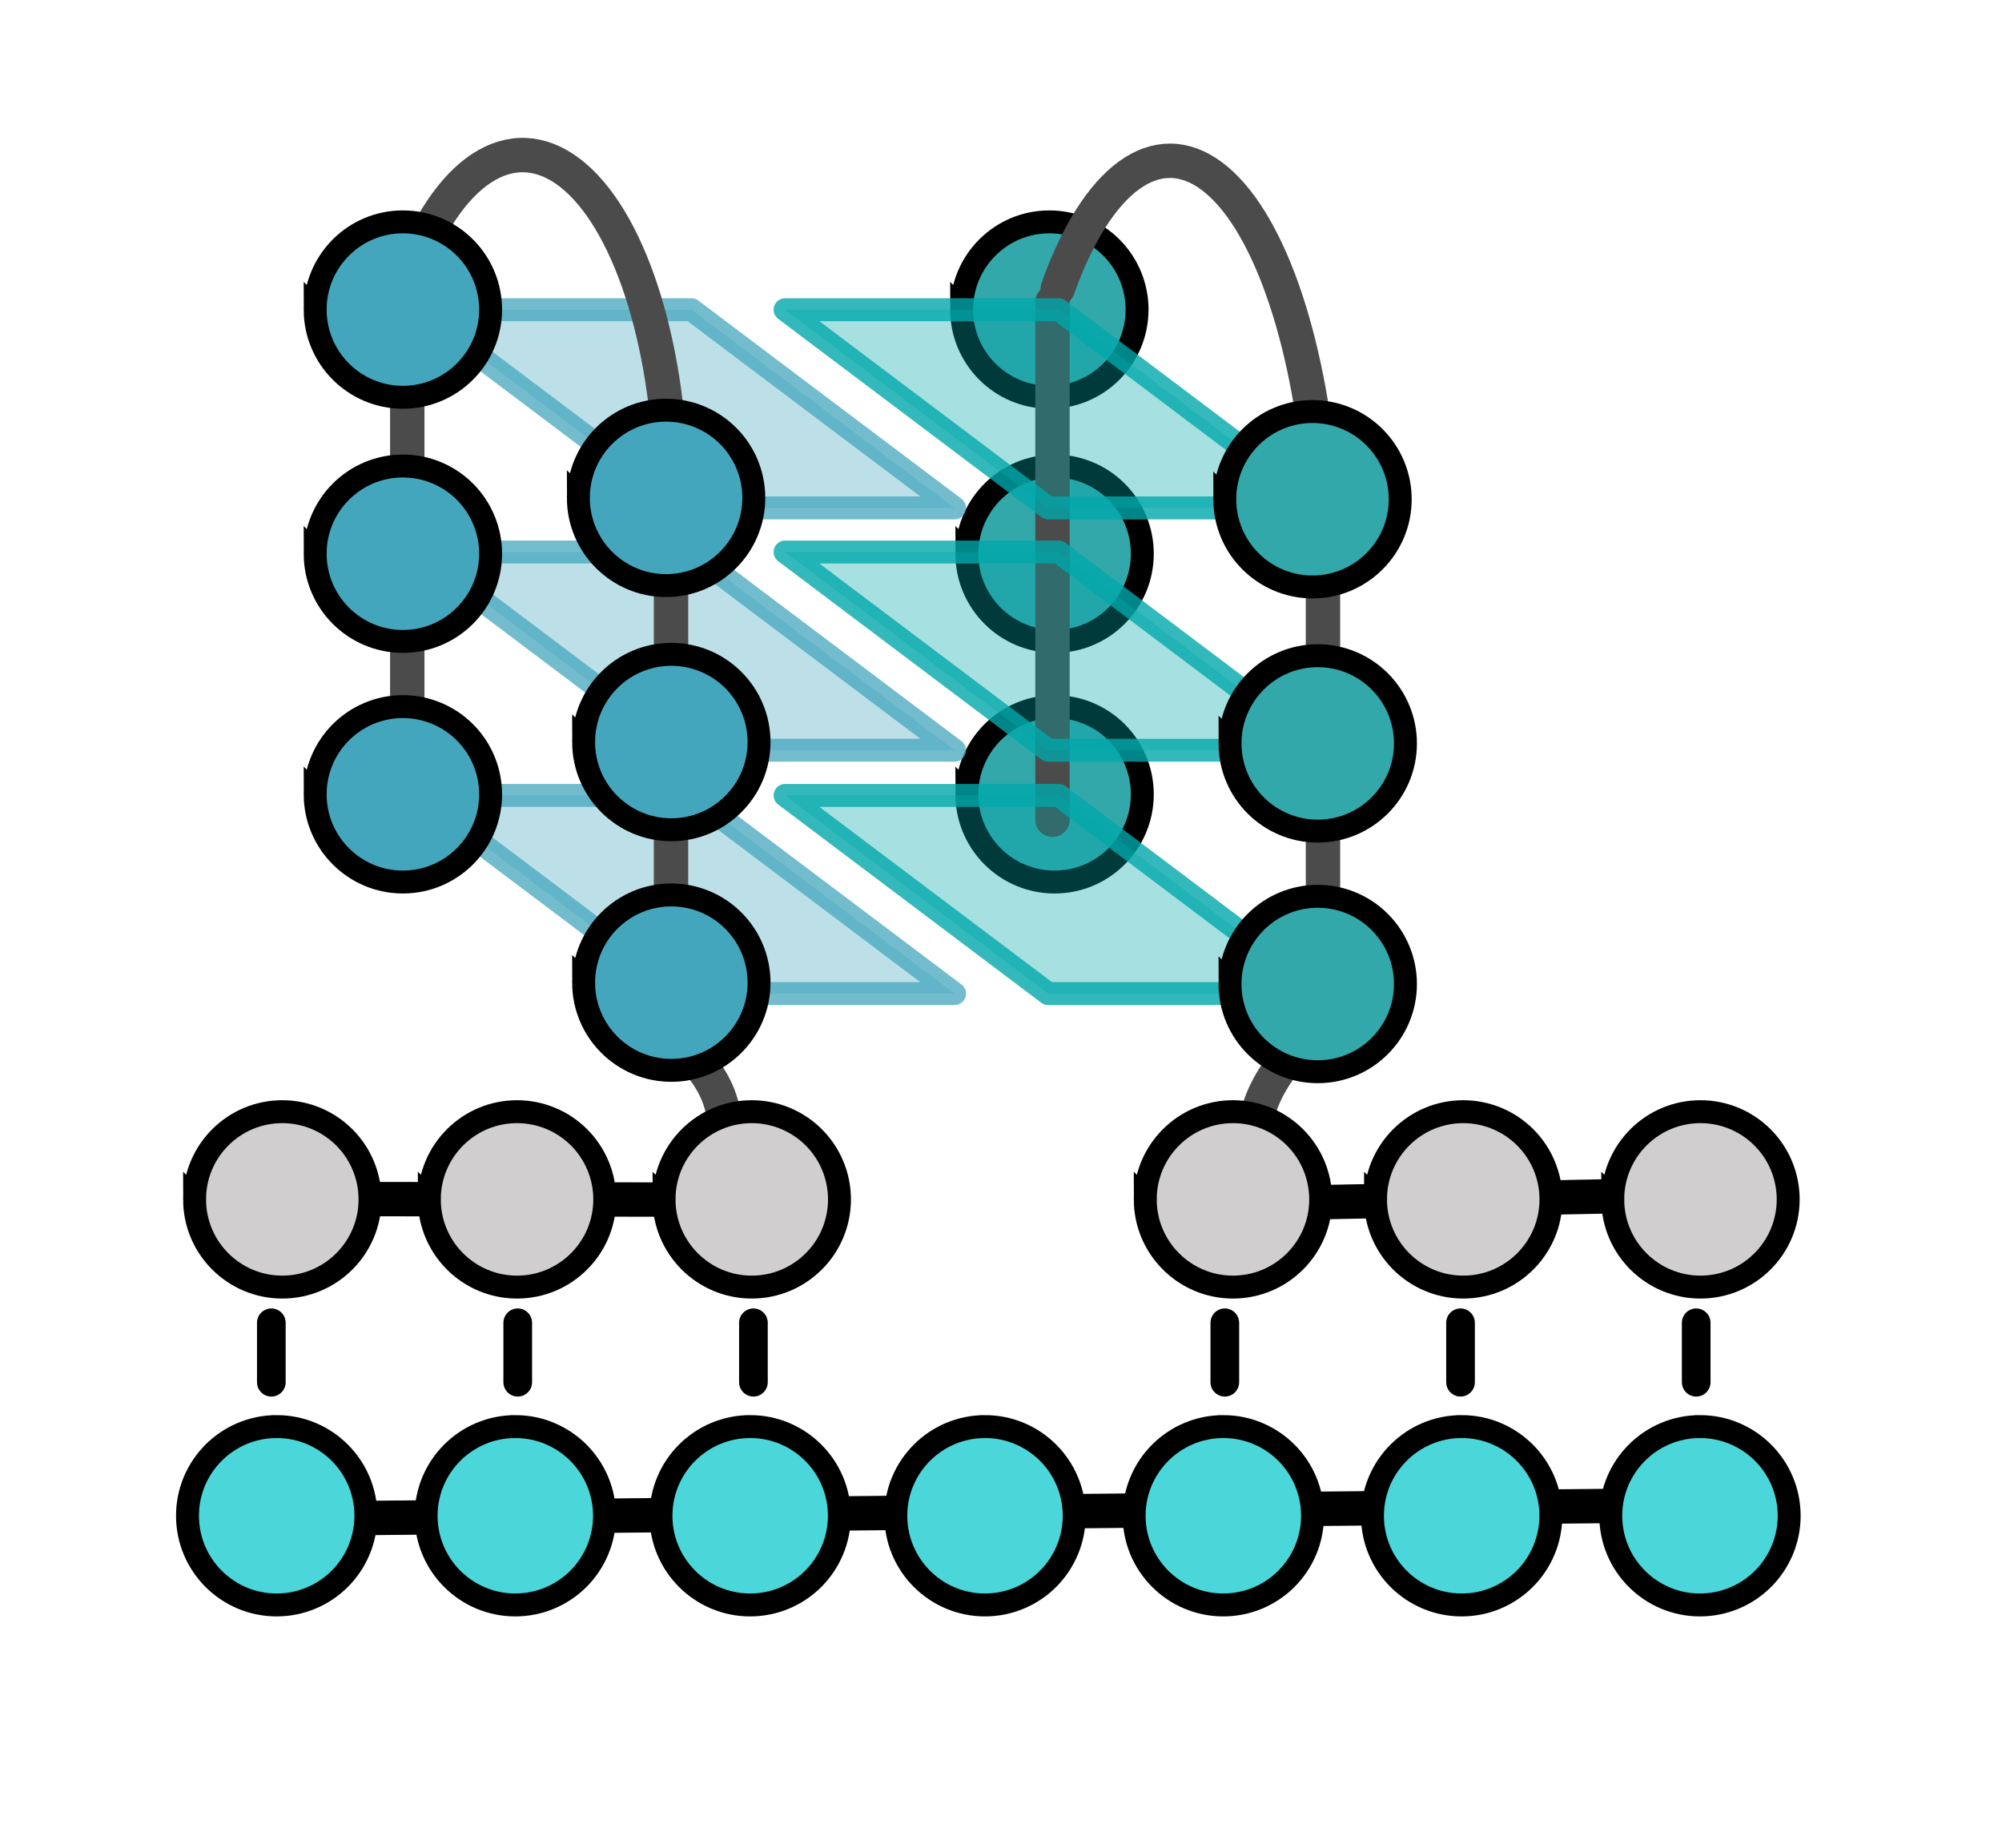 <svg version="1.1" viewBox="0.0 0.0 116.417 107.462" fill="none" stroke="none" stroke-linecap="square" stroke-miterlimit="10" xmlns:xlink="http://www.w3.org/1999/xlink" xmlns="http://www.w3.org/2000/svg"><clipPath id="p.0"><path d="m0 0l116.417 0l0 107.462l-116.417 0l0 -107.462z" clip-rule="nonzero"/></clipPath><g clip-path="url(#p.0)"><path fill="#000000" fill-opacity="0.0" d="m0 0l116.417 0l0 107.462l-116.417 0z" fill-rule="evenodd"/><path fill="#000000" fill-opacity="0.0" d="m93.782 69.572l-17.003 0.346" fill-rule="evenodd"/><path stroke="#000000" stroke-width="2.0" stroke-miterlimit="800.0" stroke-linecap="round" d="m93.782 69.572l-17.003 0.346" fill-rule="evenodd"/><path fill="#000000" fill-opacity="0.0" d="m38.614 69.765l-17.09 -0.029" fill-rule="evenodd"/><path stroke="#000000" stroke-width="2.0" stroke-miterlimit="800.0" stroke-linecap="round" d="m38.614 69.765l-17.09 -0.029" fill-rule="evenodd"/><path fill="#000000" fill-opacity="0.0" d="m36.869 58.98l0 0c2.952 1.461 4.941 3.716 5.202 5.9l-8.98 -1.238z" fill-rule="evenodd"/><path fill="#000000" fill-opacity="0.0" d="m36.869 58.98l0 0c2.952 1.461 4.941 3.716 5.202 5.9" fill-rule="evenodd"/><path stroke="#4b4b4b" stroke-width="2.0" stroke-miterlimit="800.0" stroke-linecap="round" d="m36.869 58.98l0 0c2.952 1.461 4.941 3.716 5.202 5.9" fill-rule="evenodd"/><path fill="#32a8aa" d="m55.919 18.004l0 0c0 -2.817 2.284 -5.101 5.101 -5.101l0 0c1.353 0 2.65 0.537 3.607 1.494c0.957 0.957 1.494 2.254 1.494 3.607l0 0c0 2.817 -2.284 5.101 -5.101 5.101l0 0c-2.817 0 -5.101 -2.284 -5.101 -5.101z" fill-rule="evenodd"/><path stroke="#000000" stroke-width="1.333" stroke-miterlimit="800.0" stroke-linecap="butt" d="m55.919 18.004l0 0c0 -2.817 2.284 -5.101 5.101 -5.101l0 0c1.353 0 2.65 0.537 3.607 1.494c0.957 0.957 1.494 2.254 1.494 3.607l0 0c0 2.817 -2.284 5.101 -5.101 5.101l0 0c-2.817 0 -5.101 -2.284 -5.101 -5.101z" fill-rule="evenodd"/><path fill="#32a8aa" d="m56.224 32.203l0 0c0 -2.817 2.284 -5.101 5.101 -5.101l0 0c1.353 0 2.65 0.537 3.607 1.494c0.957 0.957 1.494 2.254 1.494 3.607l0 0c0 2.817 -2.284 5.101 -5.101 5.101l0 0c-2.817 0 -5.101 -2.284 -5.101 -5.101z" fill-rule="evenodd"/><path stroke="#000000" stroke-width="1.333" stroke-miterlimit="800.0" stroke-linecap="butt" d="m56.224 32.203l0 0c0 -2.817 2.284 -5.101 5.101 -5.101l0 0c1.353 0 2.65 0.537 3.607 1.494c0.957 0.957 1.494 2.254 1.494 3.607l0 0c0 2.817 -2.284 5.101 -5.101 5.101l0 0c-2.817 0 -5.101 -2.284 -5.101 -5.101z" fill-rule="evenodd"/><path fill="#32a8aa" d="m56.224 46.196l0 0c0 -2.817 2.284 -5.101 5.101 -5.101l0 0c1.353 0 2.65 0.537 3.607 1.494c0.957 0.957 1.494 2.254 1.494 3.607l0 0c0 2.817 -2.284 5.101 -5.101 5.101l0 0c-2.817 0 -5.101 -2.284 -5.101 -5.101z" fill-rule="evenodd"/><path stroke="#000000" stroke-width="1.333" stroke-miterlimit="800.0" stroke-linecap="butt" d="m56.224 46.196l0 0c0 -2.817 2.284 -5.101 5.101 -5.101l0 0c1.353 0 2.65 0.537 3.607 1.494c0.957 0.957 1.494 2.254 1.494 3.607l0 0c0 2.817 -2.284 5.101 -5.101 5.101l0 0c-2.817 0 -5.101 -2.284 -5.101 -5.101z" fill-rule="evenodd"/><path fill="#000000" fill-opacity="0.0" d="m23.683 16.402l0 31.854" fill-rule="evenodd"/><path stroke="#4b4b4b" stroke-width="2.0" stroke-miterlimit="800.0" stroke-linecap="round" d="m23.683 16.402l0 31.854" fill-rule="evenodd"/><path fill="#000000" fill-opacity="0.0" d="m61.203 17.572l0 30.105" fill-rule="evenodd"/><path stroke="#4b4b4b" stroke-width="2.0" stroke-miterlimit="800.0" stroke-linecap="round" d="m61.203 17.572l0 30.105" fill-rule="evenodd"/><path fill="#44a6bd" fill-opacity="0.349" d="m55.507 57.786l-15.3 -11.527l-15.919 0l15.3 11.527z" fill-rule="evenodd"/><path stroke="#44a6bd" stroke-width="1.333" stroke-linejoin="round" stroke-linecap="round" stroke-opacity="0.749" d="m55.507 57.786l-15.3 -11.527l-15.919 0l15.3 11.527z" fill-rule="evenodd"/><path fill="#44a6bd" fill-opacity="0.349" d="m55.507 43.632l-15.3 -11.527l-15.919 0l15.3 11.527z" fill-rule="evenodd"/><path stroke="#44a6bd" stroke-width="1.333" stroke-linejoin="round" stroke-linecap="round" stroke-opacity="0.749" d="m55.507 43.632l-15.3 -11.527l-15.919 0l15.3 11.527z" fill-rule="evenodd"/><path fill="#44a6bd" fill-opacity="0.349" d="m55.507 29.539l-15.3 -11.527l-15.919 0l15.3 11.527z" fill-rule="evenodd"/><path stroke="#44a6bd" stroke-width="1.333" stroke-linejoin="round" stroke-linecap="round" stroke-opacity="0.749" d="m55.507 29.539l-15.3 -11.527l-15.919 0l15.3 11.527z" fill-rule="evenodd"/><path fill="#000000" fill-opacity="0.0" d="m23.927 15.659l0 0c2.376 -6.123 6.16 -8.259 9.512 -5.368c3.351 2.891 5.572 10.208 5.582 18.389l-8.633 0.054z" fill-rule="evenodd"/><path fill="#000000" fill-opacity="0.0" d="m23.927 15.659l0 0c2.376 -6.123 6.16 -8.259 9.512 -5.368c3.351 2.891 5.572 10.208 5.582 18.389" fill-rule="evenodd"/><path stroke="#4b4b4b" stroke-width="2.0" stroke-miterlimit="800.0" stroke-linecap="round" d="m23.927 15.659l0 0c2.376 -6.123 6.16 -8.259 9.512 -5.368c3.351 2.891 5.572 10.208 5.582 18.389" fill-rule="evenodd"/><path fill="#000000" fill-opacity="0.0" d="m39.02 29.539l0 28.339" fill-rule="evenodd"/><path stroke="#4b4b4b" stroke-width="2.0" stroke-miterlimit="800.0" stroke-linecap="round" d="m39.02 29.539l0 28.339" fill-rule="evenodd"/><path fill="#000000" fill-opacity="0.0" d="m61.509 16.785l0 0c2.291 -6.421 5.746 -8.942 8.962 -6.54c3.215 2.402 5.657 9.328 6.334 17.966l-8.774 4.791z" fill-rule="evenodd"/><path fill="#000000" fill-opacity="0.0" d="m61.509 16.785l0 0c2.291 -6.421 5.746 -8.942 8.962 -6.54c3.215 2.402 5.657 9.328 6.334 17.966" fill-rule="evenodd"/><path stroke="#4b4b4b" stroke-width="2.0" stroke-miterlimit="800.0" stroke-linecap="round" d="m61.509 16.785l0 0c2.291 -6.421 5.746 -8.942 8.962 -6.54c3.215 2.402 5.657 9.328 6.334 17.966" fill-rule="evenodd"/><path fill="#000000" fill-opacity="0.0" d="m76.931 28.293l0 29.492" fill-rule="evenodd"/><path stroke="#4b4b4b" stroke-width="2.0" stroke-miterlimit="800.0" stroke-linecap="round" d="m76.931 28.293l0 29.492" fill-rule="evenodd"/><path fill="#000000" fill-opacity="0.0" d="m76.965 59.585l0 0c-2.622 2.001 -4.146 4.599 -3.986 6.796l8.589 -2.934z" fill-rule="evenodd"/><path fill="#000000" fill-opacity="0.0" d="m76.965 59.585l0 0c-2.622 2.001 -4.146 4.599 -3.986 6.796" fill-rule="evenodd"/><path stroke="#4b4b4b" stroke-width="2.0" stroke-miterlimit="800.0" stroke-linecap="round" d="m76.965 59.585l0 0c-2.622 2.001 -4.146 4.599 -3.986 6.796" fill-rule="evenodd"/><path fill="#00a8aa" fill-opacity="0.349" d="m76.871 57.786l-15.3 -11.527l-15.919 0l15.3 11.527z" fill-rule="evenodd"/><path stroke="#00a8aa" stroke-width="1.333" stroke-linejoin="round" stroke-linecap="round" stroke-opacity="0.8" d="m76.871 57.786l-15.3 -11.527l-15.919 0l15.3 11.527z" fill-rule="evenodd"/><path fill="#00a8aa" fill-opacity="0.349" d="m76.871 43.632l-15.3 -11.527l-15.919 0l15.3 11.527z" fill-rule="evenodd"/><path stroke="#00a8aa" stroke-width="1.333" stroke-linejoin="round" stroke-linecap="round" stroke-opacity="0.8" d="m76.871 43.632l-15.3 -11.527l-15.919 0l15.3 11.527z" fill-rule="evenodd"/><path fill="#00a8aa" fill-opacity="0.349" d="m76.871 29.539l-15.3 -11.527l-15.919 0l15.3 11.527z" fill-rule="evenodd"/><path stroke="#00a8aa" stroke-width="1.333" stroke-linejoin="round" stroke-linecap="round" stroke-opacity="0.8" d="m76.871 29.539l-15.3 -11.527l-15.919 0l15.3 11.527z" fill-rule="evenodd"/><path fill="#44a6bd" d="m18.327 18.004l0 0c0 -2.817 2.284 -5.101 5.101 -5.101l0 0c1.353 0 2.65 0.537 3.607 1.494c0.957 0.957 1.494 2.254 1.494 3.607l0 0c0 2.817 -2.284 5.101 -5.101 5.101l0 0c-2.817 0 -5.101 -2.284 -5.101 -5.101z" fill-rule="evenodd"/><path stroke="#000000" stroke-width="1.333" stroke-miterlimit="800.0" stroke-linecap="butt" d="m18.327 18.004l0 0c0 -2.817 2.284 -5.101 5.101 -5.101l0 0c1.353 0 2.65 0.537 3.607 1.494c0.957 0.957 1.494 2.254 1.494 3.607l0 0c0 2.817 -2.284 5.101 -5.101 5.101l0 0c-2.817 0 -5.101 -2.284 -5.101 -5.101z" fill-rule="evenodd"/><path fill="#44a6bd" d="m18.327 32.203l0 0c0 -2.817 2.284 -5.101 5.101 -5.101l0 0c1.353 0 2.65 0.537 3.607 1.494c0.957 0.957 1.494 2.254 1.494 3.607l0 0c0 2.817 -2.284 5.101 -5.101 5.101l0 0c-2.817 0 -5.101 -2.284 -5.101 -5.101z" fill-rule="evenodd"/><path stroke="#000000" stroke-width="1.333" stroke-miterlimit="800.0" stroke-linecap="butt" d="m18.327 32.203l0 0c0 -2.817 2.284 -5.101 5.101 -5.101l0 0c1.353 0 2.65 0.537 3.607 1.494c0.957 0.957 1.494 2.254 1.494 3.607l0 0c0 2.817 -2.284 5.101 -5.101 5.101l0 0c-2.817 0 -5.101 -2.284 -5.101 -5.101z" fill-rule="evenodd"/><path fill="#44a6bd" d="m18.327 46.196l0 0c0 -2.817 2.284 -5.101 5.101 -5.101l0 0c1.353 0 2.65 0.537 3.607 1.494c0.957 0.957 1.494 2.254 1.494 3.607l0 0c0 2.817 -2.284 5.101 -5.101 5.101l0 0c-2.817 0 -5.101 -2.284 -5.101 -5.101z" fill-rule="evenodd"/><path stroke="#000000" stroke-width="1.333" stroke-miterlimit="800.0" stroke-linecap="butt" d="m18.327 46.196l0 0c0 -2.817 2.284 -5.101 5.101 -5.101l0 0c1.353 0 2.65 0.537 3.607 1.494c0.957 0.957 1.494 2.254 1.494 3.607l0 0c0 2.817 -2.284 5.101 -5.101 5.101l0 0c-2.817 0 -5.101 -2.284 -5.101 -5.101z" fill-rule="evenodd"/><path fill="#44a6bd" d="m33.632 28.956l0 0c0 -2.817 2.284 -5.101 5.101 -5.101l0 0c1.353 0 2.65 0.537 3.607 1.494c0.957 0.957 1.494 2.254 1.494 3.607l0 0c0 2.817 -2.284 5.101 -5.101 5.101l0 0c-2.817 0 -5.101 -2.284 -5.101 -5.101z" fill-rule="evenodd"/><path stroke="#000000" stroke-width="1.333" stroke-miterlimit="800.0" stroke-linecap="butt" d="m33.632 28.956l0 0c0 -2.817 2.284 -5.101 5.101 -5.101l0 0c1.353 0 2.65 0.537 3.607 1.494c0.957 0.957 1.494 2.254 1.494 3.607l0 0c0 2.817 -2.284 5.101 -5.101 5.101l0 0c-2.817 0 -5.101 -2.284 -5.101 -5.101z" fill-rule="evenodd"/><path fill="#44a6bd" d="m33.937 43.156l0 0c0 -2.817 2.284 -5.101 5.101 -5.101l0 0c1.353 0 2.65 0.537 3.607 1.494c0.957 0.957 1.494 2.254 1.494 3.607l0 0c0 2.817 -2.284 5.101 -5.101 5.101l0 0c-2.817 0 -5.101 -2.284 -5.101 -5.101z" fill-rule="evenodd"/><path stroke="#000000" stroke-width="1.333" stroke-miterlimit="800.0" stroke-linecap="butt" d="m33.937 43.156l0 0c0 -2.817 2.284 -5.101 5.101 -5.101l0 0c1.353 0 2.65 0.537 3.607 1.494c0.957 0.957 1.494 2.254 1.494 3.607l0 0c0 2.817 -2.284 5.101 -5.101 5.101l0 0c-2.817 0 -5.101 -2.284 -5.101 -5.101z" fill-rule="evenodd"/><path fill="#44a6bd" d="m33.937 57.149l0 0c0 -2.817 2.284 -5.101 5.101 -5.101l0 0c1.353 0 2.65 0.537 3.607 1.494c0.957 0.957 1.494 2.254 1.494 3.607l0 0c0 2.817 -2.284 5.101 -5.101 5.101l0 0c-2.817 0 -5.101 -2.284 -5.101 -5.101z" fill-rule="evenodd"/><path stroke="#000000" stroke-width="1.333" stroke-miterlimit="800.0" stroke-linecap="butt" d="m33.937 57.149l0 0c0 -2.817 2.284 -5.101 5.101 -5.101l0 0c1.353 0 2.65 0.537 3.607 1.494c0.957 0.957 1.494 2.254 1.494 3.607l0 0c0 2.817 -2.284 5.101 -5.101 5.101l0 0c-2.817 0 -5.101 -2.284 -5.101 -5.101z" fill-rule="evenodd"/><path fill="#32a8aa" d="m71.221 29.035l0 0c0 -2.817 2.284 -5.101 5.101 -5.101l0 0c1.353 0 2.65 0.537 3.607 1.494c0.957 0.957 1.494 2.254 1.494 3.607l0 0c0 2.817 -2.284 5.101 -5.101 5.101l0 0c-2.817 0 -5.101 -2.284 -5.101 -5.101z" fill-rule="evenodd"/><path stroke="#000000" stroke-width="1.333" stroke-miterlimit="800.0" stroke-linecap="butt" d="m71.221 29.035l0 0c0 -2.817 2.284 -5.101 5.101 -5.101l0 0c1.353 0 2.65 0.537 3.607 1.494c0.957 0.957 1.494 2.254 1.494 3.607l0 0c0 2.817 -2.284 5.101 -5.101 5.101l0 0c-2.817 0 -5.101 -2.284 -5.101 -5.101z" fill-rule="evenodd"/><path fill="#32a8aa" d="m71.526 43.235l0 0c0 -2.817 2.284 -5.101 5.101 -5.101l0 0c1.353 0 2.65 0.537 3.607 1.494c0.957 0.957 1.494 2.254 1.494 3.607l0 0c0 2.817 -2.284 5.101 -5.101 5.101l0 0c-2.817 0 -5.101 -2.284 -5.101 -5.101z" fill-rule="evenodd"/><path stroke="#000000" stroke-width="1.333" stroke-miterlimit="800.0" stroke-linecap="butt" d="m71.526 43.235l0 0c0 -2.817 2.284 -5.101 5.101 -5.101l0 0c1.353 0 2.65 0.537 3.607 1.494c0.957 0.957 1.494 2.254 1.494 3.607l0 0c0 2.817 -2.284 5.101 -5.101 5.101l0 0c-2.817 0 -5.101 -2.284 -5.101 -5.101z" fill-rule="evenodd"/><path fill="#32a8aa" d="m71.526 57.228l0 0c0 -2.817 2.284 -5.101 5.101 -5.101l0 0c1.353 0 2.65 0.537 3.607 1.494c0.957 0.957 1.494 2.254 1.494 3.607l0 0c0 2.817 -2.284 5.101 -5.101 5.101l0 0c-2.817 0 -5.101 -2.284 -5.101 -5.101z" fill-rule="evenodd"/><path stroke="#000000" stroke-width="1.333" stroke-miterlimit="800.0" stroke-linecap="butt" d="m71.526 57.228l0 0c0 -2.817 2.284 -5.101 5.101 -5.101l0 0c1.353 0 2.65 0.537 3.607 1.494c0.957 0.957 1.494 2.254 1.494 3.607l0 0c0 2.817 -2.284 5.101 -5.101 5.101l0 0c-2.817 0 -5.101 -2.284 -5.101 -5.101z" fill-rule="evenodd"/><path fill="#d0cece" d="m66.597 69.754l0 0c0 -2.817 2.284 -5.101 5.101 -5.101l0 0c1.353 0 2.65 0.537 3.607 1.494c0.957 0.957 1.494 2.254 1.494 3.607l0 0c0 2.817 -2.284 5.101 -5.101 5.101l0 0c-2.817 0 -5.101 -2.284 -5.101 -5.101z" fill-rule="evenodd"/><path stroke="#000000" stroke-width="1.333" stroke-miterlimit="800.0" stroke-linecap="butt" d="m66.597 69.754l0 0c0 -2.817 2.284 -5.101 5.101 -5.101l0 0c1.353 0 2.65 0.537 3.607 1.494c0.957 0.957 1.494 2.254 1.494 3.607l0 0c0 2.817 -2.284 5.101 -5.101 5.101l0 0c-2.817 0 -5.101 -2.284 -5.101 -5.101z" fill-rule="evenodd"/><path fill="#000000" fill-opacity="0.0" d="m94.09 87.58l-74.468 0.72" fill-rule="evenodd"/><path stroke="#000000" stroke-width="2.0" stroke-miterlimit="800.0" stroke-linecap="round" d="m94.09 87.58l-74.468 0.72" fill-rule="evenodd"/><path fill="#4bd7d9" d="m71.137 82.967l0 0c2.865 0 5.187 2.322 5.187 5.187l0 0c0 1.376 -0.547 2.695 -1.519 3.668c-0.973 0.973 -2.292 1.519 -3.668 1.519l0 0c-2.865 0 -5.187 -2.322 -5.187 -5.187l0 0c0 -2.865 2.322 -5.187 5.187 -5.187z" fill-rule="evenodd"/><path stroke="#000000" stroke-width="1.333" stroke-miterlimit="800.0" stroke-linecap="butt" d="m71.137 82.967l0 0c2.865 0 5.187 2.322 5.187 5.187l0 0c0 1.376 -0.547 2.695 -1.519 3.668c-0.973 0.973 -2.292 1.519 -3.668 1.519l0 0c-2.865 0 -5.187 -2.322 -5.187 -5.187l0 0c0 -2.865 2.322 -5.187 5.187 -5.187z" fill-rule="evenodd"/><path fill="#4bd7d9" d="m57.279 82.967l0 0c2.865 0 5.187 2.322 5.187 5.187l0 0c0 1.376 -0.547 2.695 -1.519 3.668c-0.973 0.973 -2.292 1.519 -3.668 1.519l0 0c-2.865 0 -5.187 -2.322 -5.187 -5.187l0 0c0 -2.865 2.322 -5.187 5.187 -5.187z" fill-rule="evenodd"/><path stroke="#000000" stroke-width="1.333" stroke-miterlimit="800.0" stroke-linecap="butt" d="m57.279 82.967l0 0c2.865 0 5.187 2.322 5.187 5.187l0 0c0 1.376 -0.547 2.695 -1.519 3.668c-0.973 0.973 -2.292 1.519 -3.668 1.519l0 0c-2.865 0 -5.187 -2.322 -5.187 -5.187l0 0c0 -2.865 2.322 -5.187 5.187 -5.187z" fill-rule="evenodd"/><path fill="#4bd7d9" d="m43.623 82.967l0 0c2.865 0 5.187 2.322 5.187 5.187l0 0c0 1.376 -0.547 2.695 -1.519 3.668c-0.973 0.973 -2.292 1.519 -3.668 1.519l0 0c-2.865 0 -5.187 -2.322 -5.187 -5.187l0 0c0 -2.865 2.322 -5.187 5.187 -5.187z" fill-rule="evenodd"/><path stroke="#000000" stroke-width="1.333" stroke-miterlimit="800.0" stroke-linecap="butt" d="m43.623 82.967l0 0c2.865 0 5.187 2.322 5.187 5.187l0 0c0 1.376 -0.547 2.695 -1.519 3.668c-0.973 0.973 -2.292 1.519 -3.668 1.519l0 0c-2.865 0 -5.187 -2.322 -5.187 -5.187l0 0c0 -2.865 2.322 -5.187 5.187 -5.187z" fill-rule="evenodd"/><path fill="#4bd7d9" d="m29.966 82.967l0 0c2.865 0 5.187 2.322 5.187 5.187l0 0c0 1.376 -0.547 2.695 -1.519 3.668c-0.973 0.973 -2.292 1.519 -3.668 1.519l0 0c-2.865 0 -5.187 -2.322 -5.187 -5.187l0 0c0 -2.865 2.322 -5.187 5.187 -5.187z" fill-rule="evenodd"/><path stroke="#000000" stroke-width="1.333" stroke-miterlimit="800.0" stroke-linecap="butt" d="m29.966 82.967l0 0c2.865 0 5.187 2.322 5.187 5.187l0 0c0 1.376 -0.547 2.695 -1.519 3.668c-0.973 0.973 -2.292 1.519 -3.668 1.519l0 0c-2.865 0 -5.187 -2.322 -5.187 -5.187l0 0c0 -2.865 2.322 -5.187 5.187 -5.187z" fill-rule="evenodd"/><path fill="#4bd7d9" d="m16.09 82.967l0 0c2.865 0 5.187 2.322 5.187 5.187l0 0c0 1.376 -0.547 2.695 -1.519 3.668c-0.973 0.973 -2.292 1.519 -3.668 1.519l0 0c-2.865 0 -5.187 -2.322 -5.187 -5.187l0 0c0 -2.865 2.322 -5.187 5.187 -5.187z" fill-rule="evenodd"/><path stroke="#000000" stroke-width="1.333" stroke-miterlimit="800.0" stroke-linecap="butt" d="m16.09 82.967l0 0c2.865 0 5.187 2.322 5.187 5.187l0 0c0 1.376 -0.547 2.695 -1.519 3.668c-0.973 0.973 -2.292 1.519 -3.668 1.519l0 0c-2.865 0 -5.187 -2.322 -5.187 -5.187l0 0c0 -2.865 2.322 -5.187 5.187 -5.187z" fill-rule="evenodd"/><path fill="#4bd7d9" d="m98.854 82.967l0 0c2.865 0 5.187 2.322 5.187 5.187l0 0c0 1.376 -0.547 2.695 -1.519 3.668c-0.973 0.973 -2.292 1.519 -3.668 1.519l0 0c-2.865 0 -5.187 -2.322 -5.187 -5.187l0 0c0 -2.865 2.322 -5.187 5.187 -5.187z" fill-rule="evenodd"/><path stroke="#000000" stroke-width="1.333" stroke-miterlimit="800.0" stroke-linecap="butt" d="m98.854 82.967l0 0c2.865 0 5.187 2.322 5.187 5.187l0 0c0 1.376 -0.547 2.695 -1.519 3.668c-0.973 0.973 -2.292 1.519 -3.668 1.519l0 0c-2.865 0 -5.187 -2.322 -5.187 -5.187l0 0c0 -2.865 2.322 -5.187 5.187 -5.187z" fill-rule="evenodd"/><path fill="#4bd7d9" d="m84.996 82.967l0 0c2.865 0 5.187 2.322 5.187 5.187l0 0c0 1.376 -0.547 2.695 -1.519 3.668c-0.973 0.973 -2.292 1.519 -3.668 1.519l0 0c-2.865 0 -5.187 -2.322 -5.187 -5.187l0 0c0 -2.865 2.322 -5.187 5.187 -5.187z" fill-rule="evenodd"/><path stroke="#000000" stroke-width="1.333" stroke-miterlimit="800.0" stroke-linecap="butt" d="m84.996 82.967l0 0c2.865 0 5.187 2.322 5.187 5.187l0 0c0 1.376 -0.547 2.695 -1.519 3.668c-0.973 0.973 -2.292 1.519 -3.668 1.519l0 0c-2.865 0 -5.187 -2.322 -5.187 -5.187l0 0c0 -2.865 2.322 -5.187 5.187 -5.187z" fill-rule="evenodd"/><path fill="#d0cece" d="m38.614 69.754l0 0c0 -2.817 2.284 -5.101 5.101 -5.101l0 0c1.353 0 2.65 0.537 3.607 1.494c0.957 0.957 1.494 2.254 1.494 3.607l0 0c0 2.817 -2.284 5.101 -5.101 5.101l0 0c-2.817 0 -5.101 -2.284 -5.101 -5.101z" fill-rule="evenodd"/><path stroke="#000000" stroke-width="1.333" stroke-miterlimit="800.0" stroke-linecap="butt" d="m38.614 69.754l0 0c0 -2.817 2.284 -5.101 5.101 -5.101l0 0c1.353 0 2.65 0.537 3.607 1.494c0.957 0.957 1.494 2.254 1.494 3.607l0 0c0 2.817 -2.284 5.101 -5.101 5.101l0 0c-2.817 0 -5.101 -2.284 -5.101 -5.101z" fill-rule="evenodd"/><path fill="#d0cece" d="m79.987 69.754l0 0c0 -2.817 2.284 -5.101 5.101 -5.101l0 0c1.353 0 2.65 0.537 3.607 1.494c0.957 0.957 1.494 2.254 1.494 3.607l0 0c0 2.817 -2.284 5.101 -5.101 5.101l0 0c-2.817 0 -5.101 -2.284 -5.101 -5.101z" fill-rule="evenodd"/><path stroke="#000000" stroke-width="1.333" stroke-miterlimit="800.0" stroke-linecap="butt" d="m79.987 69.754l0 0c0 -2.817 2.284 -5.101 5.101 -5.101l0 0c1.353 0 2.65 0.537 3.607 1.494c0.957 0.957 1.494 2.254 1.494 3.607l0 0c0 2.817 -2.284 5.101 -5.101 5.101l0 0c-2.817 0 -5.101 -2.284 -5.101 -5.101z" fill-rule="evenodd"/><path fill="#d0cece" d="m93.782 69.754l0 0c0 -2.817 2.284 -5.101 5.101 -5.101l0 0c1.353 0 2.65 0.537 3.607 1.494c0.957 0.957 1.494 2.254 1.494 3.607l0 0c0 2.817 -2.284 5.101 -5.101 5.101l0 0c-2.817 0 -5.101 -2.284 -5.101 -5.101z" fill-rule="evenodd"/><path stroke="#000000" stroke-width="1.333" stroke-miterlimit="800.0" stroke-linecap="butt" d="m93.782 69.754l0 0c0 -2.817 2.284 -5.101 5.101 -5.101l0 0c1.353 0 2.65 0.537 3.607 1.494c0.957 0.957 1.494 2.254 1.494 3.607l0 0c0 2.817 -2.284 5.101 -5.101 5.101l0 0c-2.817 0 -5.101 -2.284 -5.101 -5.101z" fill-rule="evenodd"/><path fill="#d0cece" d="m24.965 69.754l0 0c0 -2.817 2.284 -5.101 5.101 -5.101l0 0c1.353 0 2.65 0.537 3.607 1.494c0.957 0.957 1.494 2.254 1.494 3.607l0 0c0 2.817 -2.284 5.101 -5.101 5.101l0 0c-2.817 0 -5.101 -2.284 -5.101 -5.101z" fill-rule="evenodd"/><path stroke="#000000" stroke-width="1.333" stroke-miterlimit="800.0" stroke-linecap="butt" d="m24.965 69.754l0 0c0 -2.817 2.284 -5.101 5.101 -5.101l0 0c1.353 0 2.65 0.537 3.607 1.494c0.957 0.957 1.494 2.254 1.494 3.607l0 0c0 2.817 -2.284 5.101 -5.101 5.101l0 0c-2.817 0 -5.101 -2.284 -5.101 -5.101z" fill-rule="evenodd"/><path fill="#d0cece" d="m11.315 69.754l0 0c0 -2.817 2.284 -5.101 5.101 -5.101l0 0c1.353 0 2.65 0.537 3.607 1.494c0.957 0.957 1.494 2.254 1.494 3.607l0 0c0 2.817 -2.284 5.101 -5.101 5.101l0 0c-2.817 0 -5.101 -2.284 -5.101 -5.101z" fill-rule="evenodd"/><path stroke="#000000" stroke-width="1.333" stroke-miterlimit="800.0" stroke-linecap="butt" d="m11.315 69.754l0 0c0 -2.817 2.284 -5.101 5.101 -5.101l0 0c1.353 0 2.65 0.537 3.607 1.494c0.957 0.957 1.494 2.254 1.494 3.607l0 0c0 2.817 -2.284 5.101 -5.101 5.101l0 0c-2.817 0 -5.101 -2.284 -5.101 -5.101z" fill-rule="evenodd"/><path fill="#000000" fill-opacity="0.0" d="m15.778 76.93l0 3.458" fill-rule="evenodd"/><path stroke="#000000" stroke-width="1.667" stroke-miterlimit="800.0" stroke-linecap="round" d="m15.778 76.93l0 3.458" fill-rule="evenodd"/><path fill="#000000" fill-opacity="0.0" d="m30.107 76.93l0 3.458" fill-rule="evenodd"/><path stroke="#000000" stroke-width="1.667" stroke-miterlimit="800.0" stroke-linecap="round" d="m30.107 76.93l0 3.458" fill-rule="evenodd"/><path fill="#000000" fill-opacity="0.0" d="m43.812 76.93l0 3.458" fill-rule="evenodd"/><path stroke="#000000" stroke-width="1.667" stroke-miterlimit="800.0" stroke-linecap="round" d="m43.812 76.93l0 3.458" fill-rule="evenodd"/><path fill="#000000" fill-opacity="0.0" d="m71.224 76.93l0 3.458" fill-rule="evenodd"/><path stroke="#000000" stroke-width="1.667" stroke-miterlimit="800.0" stroke-linecap="round" d="m71.224 76.93l0 3.458" fill-rule="evenodd"/><path fill="#000000" fill-opacity="0.0" d="m84.93 76.93l0 3.458" fill-rule="evenodd"/><path stroke="#000000" stroke-width="1.667" stroke-miterlimit="800.0" stroke-linecap="round" d="m84.93 76.93l0 3.458" fill-rule="evenodd"/><path fill="#000000" fill-opacity="0.0" d="m98.635 76.93l0 3.458" fill-rule="evenodd"/><path stroke="#000000" stroke-width="1.667" stroke-miterlimit="800.0" stroke-linecap="round" d="m98.635 76.93l0 3.458" fill-rule="evenodd"/></g></svg>